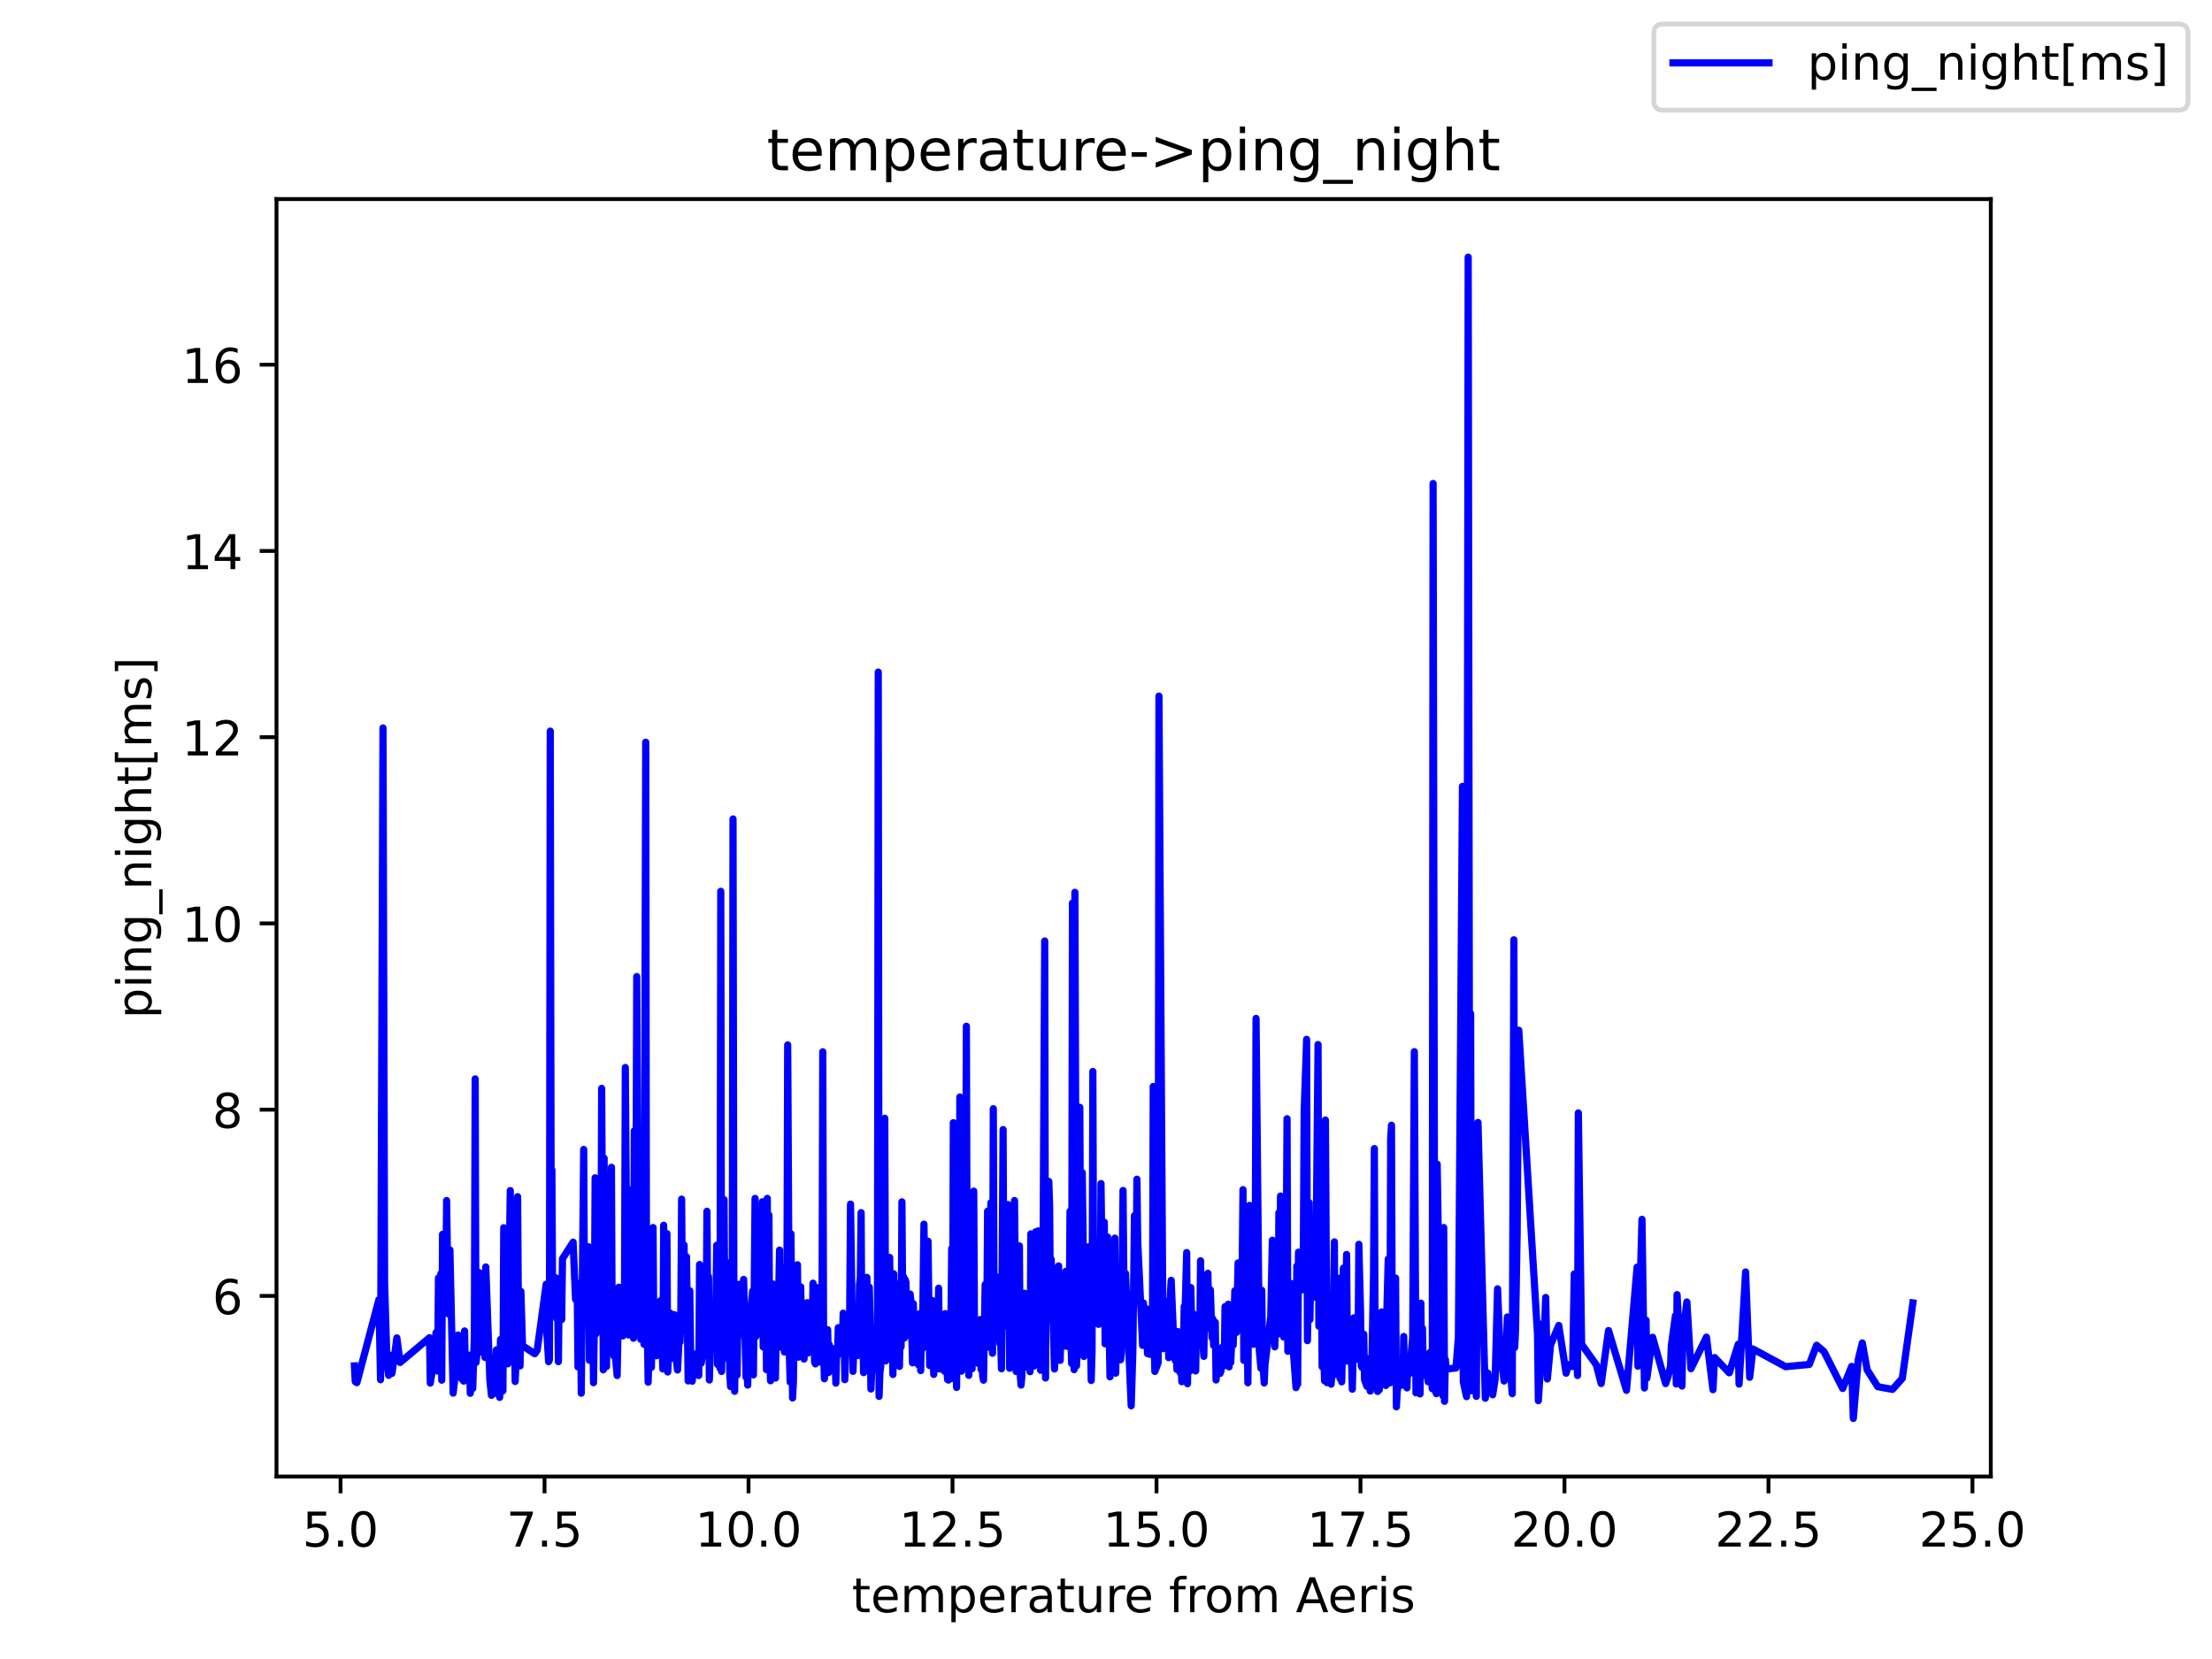 <?xml version="1.0" encoding="utf-8" standalone="no"?>
<!DOCTYPE svg PUBLIC "-//W3C//DTD SVG 1.1//EN"
  "http://www.w3.org/Graphics/SVG/1.1/DTD/svg11.dtd">
<!-- Created with matplotlib (https://matplotlib.org/) -->
<svg height="345.6pt" version="1.1" viewBox="0 0 460.8 345.6" width="460.8pt" xmlns="http://www.w3.org/2000/svg" xmlns:xlink="http://www.w3.org/1999/xlink">
 <defs>
  <style type="text/css">*{stroke-linecap:butt;stroke-linejoin:round;}</style>
 </defs>
 <g id="figure_1">
  <g id="patch_1">
   <path d="M 0 345.6 
L 460.8 345.6 
L 460.8 0 
L 0 0 
z
" style="fill:#ffffff;"/>
  </g>
  <g id="axes_1">
   <g id="patch_2">
    <path d="M 57.6 307.584 
L 414.72 307.584 
L 414.72 41.472 
L 57.6 41.472 
z
" style="fill:#ffffff;"/>
   </g>
   <g id="matplotlib.axis_1">
    <g id="xtick_1">
     <g id="line2d_1">
      <defs>
       <path d="M 0 0 
L 0 3.5 
" id="mfdcd4c1e12" style="stroke:#000000;stroke-width:0.8;"/>
      </defs>
      <g>
       <use style="stroke:#000000;stroke-width:0.8;" x="70.943" xlink:href="#mfdcd4c1e12" y="307.584"/>
      </g>
     </g>
     <g id="text_1">
      <!-- 5.0 -->
      <g transform="translate(62.992 322.182)scale(0.1 -0.1)">
       <defs>
        <path d="M 10.797 72.906 
L 49.516 72.906 
L 49.516 64.594 
L 19.828 64.594 
L 19.828 46.734 
Q 21.969 47.469 24.109 47.828 
Q 26.266 48.188 28.422 48.188 
Q 40.625 48.188 47.75 41.5 
Q 54.891 34.812 54.891 23.391 
Q 54.891 11.625 47.562 5.094 
Q 40.234 -1.422 26.906 -1.422 
Q 22.312 -1.422 17.547 -0.641 
Q 12.797 0.141 7.719 1.703 
L 7.719 11.625 
Q 12.109 9.234 16.797 8.062 
Q 21.484 6.891 26.703 6.891 
Q 35.156 6.891 40.078 11.328 
Q 45.016 15.766 45.016 23.391 
Q 45.016 31 40.078 35.438 
Q 35.156 39.891 26.703 39.891 
Q 22.75 39.891 18.812 39.016 
Q 14.891 38.141 10.797 36.281 
z
" id="DejaVuSans-53"/>
        <path d="M 10.688 12.406 
L 21 12.406 
L 21 0 
L 10.688 0 
z
" id="DejaVuSans-46"/>
        <path d="M 31.781 66.406 
Q 24.172 66.406 20.328 58.906 
Q 16.5 51.422 16.5 36.375 
Q 16.5 21.391 20.328 13.891 
Q 24.172 6.391 31.781 6.391 
Q 39.453 6.391 43.281 13.891 
Q 47.125 21.391 47.125 36.375 
Q 47.125 51.422 43.281 58.906 
Q 39.453 66.406 31.781 66.406 
z
M 31.781 74.219 
Q 44.047 74.219 50.516 64.516 
Q 56.984 54.828 56.984 36.375 
Q 56.984 17.969 50.516 8.266 
Q 44.047 -1.422 31.781 -1.422 
Q 19.531 -1.422 13.062 8.266 
Q 6.594 17.969 6.594 36.375 
Q 6.594 54.828 13.062 64.516 
Q 19.531 74.219 31.781 74.219 
z
" id="DejaVuSans-48"/>
       </defs>
       <use xlink:href="#DejaVuSans-53"/>
       <use x="63.623" xlink:href="#DejaVuSans-46"/>
       <use x="95.41" xlink:href="#DejaVuSans-48"/>
      </g>
     </g>
    </g>
    <g id="xtick_2">
     <g id="line2d_2">
      <g>
       <use style="stroke:#000000;stroke-width:0.8;" x="113.437" xlink:href="#mfdcd4c1e12" y="307.584"/>
      </g>
     </g>
     <g id="text_2">
      <!-- 7.5 -->
      <g transform="translate(105.486 322.182)scale(0.1 -0.1)">
       <defs>
        <path d="M 8.203 72.906 
L 55.078 72.906 
L 55.078 68.703 
L 28.609 0 
L 18.312 0 
L 43.219 64.594 
L 8.203 64.594 
z
" id="DejaVuSans-55"/>
       </defs>
       <use xlink:href="#DejaVuSans-55"/>
       <use x="63.623" xlink:href="#DejaVuSans-46"/>
       <use x="95.41" xlink:href="#DejaVuSans-53"/>
      </g>
     </g>
    </g>
    <g id="xtick_3">
     <g id="line2d_3">
      <g>
       <use style="stroke:#000000;stroke-width:0.8;" x="155.931" xlink:href="#mfdcd4c1e12" y="307.584"/>
      </g>
     </g>
     <g id="text_3">
      <!-- 10.0 -->
      <g transform="translate(144.798 322.182)scale(0.1 -0.1)">
       <defs>
        <path d="M 12.406 8.297 
L 28.516 8.297 
L 28.516 63.922 
L 10.984 60.406 
L 10.984 69.391 
L 28.422 72.906 
L 38.281 72.906 
L 38.281 8.297 
L 54.391 8.297 
L 54.391 0 
L 12.406 0 
z
" id="DejaVuSans-49"/>
       </defs>
       <use xlink:href="#DejaVuSans-49"/>
       <use x="63.623" xlink:href="#DejaVuSans-48"/>
       <use x="127.246" xlink:href="#DejaVuSans-46"/>
       <use x="159.033" xlink:href="#DejaVuSans-48"/>
      </g>
     </g>
    </g>
    <g id="xtick_4">
     <g id="line2d_4">
      <g>
       <use style="stroke:#000000;stroke-width:0.8;" x="198.425" xlink:href="#mfdcd4c1e12" y="307.584"/>
      </g>
     </g>
     <g id="text_4">
      <!-- 12.5 -->
      <g transform="translate(187.292 322.182)scale(0.1 -0.1)">
       <defs>
        <path d="M 19.188 8.297 
L 53.609 8.297 
L 53.609 0 
L 7.328 0 
L 7.328 8.297 
Q 12.938 14.109 22.625 23.891 
Q 32.328 33.688 34.812 36.531 
Q 39.547 41.844 41.422 45.531 
Q 43.312 49.219 43.312 52.781 
Q 43.312 58.594 39.234 62.25 
Q 35.156 65.922 28.609 65.922 
Q 23.969 65.922 18.812 64.312 
Q 13.672 62.703 7.812 59.422 
L 7.812 69.391 
Q 13.766 71.781 18.938 73 
Q 24.125 74.219 28.422 74.219 
Q 39.75 74.219 46.484 68.547 
Q 53.219 62.891 53.219 53.422 
Q 53.219 48.922 51.531 44.891 
Q 49.859 40.875 45.406 35.406 
Q 44.188 33.984 37.641 27.219 
Q 31.109 20.453 19.188 8.297 
z
" id="DejaVuSans-50"/>
       </defs>
       <use xlink:href="#DejaVuSans-49"/>
       <use x="63.623" xlink:href="#DejaVuSans-50"/>
       <use x="127.246" xlink:href="#DejaVuSans-46"/>
       <use x="159.033" xlink:href="#DejaVuSans-53"/>
      </g>
     </g>
    </g>
    <g id="xtick_5">
     <g id="line2d_5">
      <g>
       <use style="stroke:#000000;stroke-width:0.8;" x="240.919" xlink:href="#mfdcd4c1e12" y="307.584"/>
      </g>
     </g>
     <g id="text_5">
      <!-- 15.0 -->
      <g transform="translate(229.787 322.182)scale(0.1 -0.1)">
       <use xlink:href="#DejaVuSans-49"/>
       <use x="63.623" xlink:href="#DejaVuSans-53"/>
       <use x="127.246" xlink:href="#DejaVuSans-46"/>
       <use x="159.033" xlink:href="#DejaVuSans-48"/>
      </g>
     </g>
    </g>
    <g id="xtick_6">
     <g id="line2d_6">
      <g>
       <use style="stroke:#000000;stroke-width:0.8;" x="283.413" xlink:href="#mfdcd4c1e12" y="307.584"/>
      </g>
     </g>
     <g id="text_6">
      <!-- 17.5 -->
      <g transform="translate(272.281 322.182)scale(0.1 -0.1)">
       <use xlink:href="#DejaVuSans-49"/>
       <use x="63.623" xlink:href="#DejaVuSans-55"/>
       <use x="127.246" xlink:href="#DejaVuSans-46"/>
       <use x="159.033" xlink:href="#DejaVuSans-53"/>
      </g>
     </g>
    </g>
    <g id="xtick_7">
     <g id="line2d_7">
      <g>
       <use style="stroke:#000000;stroke-width:0.8;" x="325.907" xlink:href="#mfdcd4c1e12" y="307.584"/>
      </g>
     </g>
     <g id="text_7">
      <!-- 20.0 -->
      <g transform="translate(314.775 322.182)scale(0.1 -0.1)">
       <use xlink:href="#DejaVuSans-50"/>
       <use x="63.623" xlink:href="#DejaVuSans-48"/>
       <use x="127.246" xlink:href="#DejaVuSans-46"/>
       <use x="159.033" xlink:href="#DejaVuSans-48"/>
      </g>
     </g>
    </g>
    <g id="xtick_8">
     <g id="line2d_8">
      <g>
       <use style="stroke:#000000;stroke-width:0.8;" x="368.401" xlink:href="#mfdcd4c1e12" y="307.584"/>
      </g>
     </g>
     <g id="text_8">
      <!-- 22.5 -->
      <g transform="translate(357.269 322.182)scale(0.1 -0.1)">
       <use xlink:href="#DejaVuSans-50"/>
       <use x="63.623" xlink:href="#DejaVuSans-50"/>
       <use x="127.246" xlink:href="#DejaVuSans-46"/>
       <use x="159.033" xlink:href="#DejaVuSans-53"/>
      </g>
     </g>
    </g>
    <g id="xtick_9">
     <g id="line2d_9">
      <g>
       <use style="stroke:#000000;stroke-width:0.8;" x="410.896" xlink:href="#mfdcd4c1e12" y="307.584"/>
      </g>
     </g>
     <g id="text_9">
      <!-- 25.0 -->
      <g transform="translate(399.763 322.182)scale(0.1 -0.1)">
       <use xlink:href="#DejaVuSans-50"/>
       <use x="63.623" xlink:href="#DejaVuSans-53"/>
       <use x="127.246" xlink:href="#DejaVuSans-46"/>
       <use x="159.033" xlink:href="#DejaVuSans-48"/>
      </g>
     </g>
    </g>
    <g id="text_10">
     <!-- temperature from Aeris -->
     <g transform="translate(177.465 335.861)scale(0.1 -0.1)">
      <defs>
       <path d="M 18.312 70.219 
L 18.312 54.688 
L 36.812 54.688 
L 36.812 47.703 
L 18.312 47.703 
L 18.312 18.016 
Q 18.312 11.328 20.141 9.422 
Q 21.969 7.516 27.594 7.516 
L 36.812 7.516 
L 36.812 0 
L 27.594 0 
Q 17.188 0 13.234 3.875 
Q 9.281 7.766 9.281 18.016 
L 9.281 47.703 
L 2.688 47.703 
L 2.688 54.688 
L 9.281 54.688 
L 9.281 70.219 
z
" id="DejaVuSans-116"/>
       <path d="M 56.203 29.594 
L 56.203 25.203 
L 14.891 25.203 
Q 15.484 15.922 20.484 11.062 
Q 25.484 6.203 34.422 6.203 
Q 39.594 6.203 44.453 7.469 
Q 49.312 8.734 54.109 11.281 
L 54.109 2.781 
Q 49.266 0.734 44.188 -0.344 
Q 39.109 -1.422 33.891 -1.422 
Q 20.797 -1.422 13.156 6.188 
Q 5.516 13.812 5.516 26.812 
Q 5.516 40.234 12.766 48.109 
Q 20.016 56 32.328 56 
Q 43.359 56 49.781 48.891 
Q 56.203 41.797 56.203 29.594 
z
M 47.219 32.234 
Q 47.125 39.594 43.094 43.984 
Q 39.062 48.391 32.422 48.391 
Q 24.906 48.391 20.391 44.141 
Q 15.875 39.891 15.188 32.172 
z
" id="DejaVuSans-101"/>
       <path d="M 52 44.188 
Q 55.375 50.25 60.062 53.125 
Q 64.75 56 71.094 56 
Q 79.641 56 84.281 50.016 
Q 88.922 44.047 88.922 33.016 
L 88.922 0 
L 79.891 0 
L 79.891 32.719 
Q 79.891 40.578 77.094 44.375 
Q 74.312 48.188 68.609 48.188 
Q 61.625 48.188 57.562 43.547 
Q 53.516 38.922 53.516 30.906 
L 53.516 0 
L 44.484 0 
L 44.484 32.719 
Q 44.484 40.625 41.703 44.406 
Q 38.922 48.188 33.109 48.188 
Q 26.219 48.188 22.156 43.531 
Q 18.109 38.875 18.109 30.906 
L 18.109 0 
L 9.078 0 
L 9.078 54.688 
L 18.109 54.688 
L 18.109 46.188 
Q 21.188 51.219 25.484 53.609 
Q 29.781 56 35.688 56 
Q 41.656 56 45.828 52.969 
Q 50 49.953 52 44.188 
z
" id="DejaVuSans-109"/>
       <path d="M 18.109 8.203 
L 18.109 -20.797 
L 9.078 -20.797 
L 9.078 54.688 
L 18.109 54.688 
L 18.109 46.391 
Q 20.953 51.266 25.266 53.625 
Q 29.594 56 35.594 56 
Q 45.562 56 51.781 48.094 
Q 58.016 40.188 58.016 27.297 
Q 58.016 14.406 51.781 6.484 
Q 45.562 -1.422 35.594 -1.422 
Q 29.594 -1.422 25.266 0.953 
Q 20.953 3.328 18.109 8.203 
z
M 48.688 27.297 
Q 48.688 37.203 44.609 42.844 
Q 40.531 48.484 33.406 48.484 
Q 26.266 48.484 22.188 42.844 
Q 18.109 37.203 18.109 27.297 
Q 18.109 17.391 22.188 11.75 
Q 26.266 6.109 33.406 6.109 
Q 40.531 6.109 44.609 11.75 
Q 48.688 17.391 48.688 27.297 
z
" id="DejaVuSans-112"/>
       <path d="M 41.109 46.297 
Q 39.594 47.172 37.812 47.578 
Q 36.031 48 33.891 48 
Q 26.266 48 22.188 43.047 
Q 18.109 38.094 18.109 28.812 
L 18.109 0 
L 9.078 0 
L 9.078 54.688 
L 18.109 54.688 
L 18.109 46.188 
Q 20.953 51.172 25.484 53.578 
Q 30.031 56 36.531 56 
Q 37.453 56 38.578 55.875 
Q 39.703 55.766 41.062 55.516 
z
" id="DejaVuSans-114"/>
       <path d="M 34.281 27.484 
Q 23.391 27.484 19.188 25 
Q 14.984 22.516 14.984 16.5 
Q 14.984 11.719 18.141 8.906 
Q 21.297 6.109 26.703 6.109 
Q 34.188 6.109 38.703 11.406 
Q 43.219 16.703 43.219 25.484 
L 43.219 27.484 
z
M 52.203 31.203 
L 52.203 0 
L 43.219 0 
L 43.219 8.297 
Q 40.141 3.328 35.547 0.953 
Q 30.953 -1.422 24.312 -1.422 
Q 15.922 -1.422 10.953 3.297 
Q 6 8.016 6 15.922 
Q 6 25.141 12.172 29.828 
Q 18.359 34.516 30.609 34.516 
L 43.219 34.516 
L 43.219 35.406 
Q 43.219 41.609 39.141 45 
Q 35.062 48.391 27.688 48.391 
Q 23 48.391 18.547 47.266 
Q 14.109 46.141 10.016 43.891 
L 10.016 52.203 
Q 14.938 54.109 19.578 55.047 
Q 24.219 56 28.609 56 
Q 40.484 56 46.344 49.844 
Q 52.203 43.703 52.203 31.203 
z
" id="DejaVuSans-97"/>
       <path d="M 8.5 21.578 
L 8.5 54.688 
L 17.484 54.688 
L 17.484 21.922 
Q 17.484 14.156 20.5 10.266 
Q 23.531 6.391 29.594 6.391 
Q 36.859 6.391 41.078 11.031 
Q 45.312 15.672 45.312 23.688 
L 45.312 54.688 
L 54.297 54.688 
L 54.297 0 
L 45.312 0 
L 45.312 8.406 
Q 42.047 3.422 37.719 1 
Q 33.406 -1.422 27.688 -1.422 
Q 18.266 -1.422 13.375 4.438 
Q 8.5 10.297 8.5 21.578 
z
M 31.109 56 
z
" id="DejaVuSans-117"/>
       <path id="DejaVuSans-32"/>
       <path d="M 37.109 75.984 
L 37.109 68.5 
L 28.516 68.5 
Q 23.688 68.5 21.797 66.547 
Q 19.922 64.594 19.922 59.516 
L 19.922 54.688 
L 34.719 54.688 
L 34.719 47.703 
L 19.922 47.703 
L 19.922 0 
L 10.891 0 
L 10.891 47.703 
L 2.297 47.703 
L 2.297 54.688 
L 10.891 54.688 
L 10.891 58.5 
Q 10.891 67.625 15.141 71.797 
Q 19.391 75.984 28.609 75.984 
z
" id="DejaVuSans-102"/>
       <path d="M 30.609 48.391 
Q 23.391 48.391 19.188 42.75 
Q 14.984 37.109 14.984 27.297 
Q 14.984 17.484 19.156 11.844 
Q 23.344 6.203 30.609 6.203 
Q 37.797 6.203 41.984 11.859 
Q 46.188 17.531 46.188 27.297 
Q 46.188 37.016 41.984 42.703 
Q 37.797 48.391 30.609 48.391 
z
M 30.609 56 
Q 42.328 56 49.016 48.375 
Q 55.719 40.766 55.719 27.297 
Q 55.719 13.875 49.016 6.219 
Q 42.328 -1.422 30.609 -1.422 
Q 18.844 -1.422 12.172 6.219 
Q 5.516 13.875 5.516 27.297 
Q 5.516 40.766 12.172 48.375 
Q 18.844 56 30.609 56 
z
" id="DejaVuSans-111"/>
       <path d="M 34.188 63.188 
L 20.797 26.906 
L 47.609 26.906 
z
M 28.609 72.906 
L 39.797 72.906 
L 67.578 0 
L 57.328 0 
L 50.688 18.703 
L 17.828 18.703 
L 11.188 0 
L 0.781 0 
z
" id="DejaVuSans-65"/>
       <path d="M 9.422 54.688 
L 18.406 54.688 
L 18.406 0 
L 9.422 0 
z
M 9.422 75.984 
L 18.406 75.984 
L 18.406 64.594 
L 9.422 64.594 
z
" id="DejaVuSans-105"/>
       <path d="M 44.281 53.078 
L 44.281 44.578 
Q 40.484 46.531 36.375 47.5 
Q 32.281 48.484 27.875 48.484 
Q 21.188 48.484 17.844 46.438 
Q 14.5 44.391 14.5 40.281 
Q 14.5 37.156 16.891 35.375 
Q 19.281 33.594 26.516 31.984 
L 29.594 31.297 
Q 39.156 29.25 43.188 25.516 
Q 47.219 21.781 47.219 15.094 
Q 47.219 7.469 41.188 3.016 
Q 35.156 -1.422 24.609 -1.422 
Q 20.219 -1.422 15.453 -0.562 
Q 10.688 0.297 5.422 2 
L 5.422 11.281 
Q 10.406 8.688 15.234 7.391 
Q 20.062 6.109 24.812 6.109 
Q 31.156 6.109 34.562 8.281 
Q 37.984 10.453 37.984 14.406 
Q 37.984 18.062 35.516 20.016 
Q 33.062 21.969 24.703 23.781 
L 21.578 24.516 
Q 13.234 26.266 9.516 29.906 
Q 5.812 33.547 5.812 39.891 
Q 5.812 47.609 11.281 51.797 
Q 16.75 56 26.812 56 
Q 31.781 56 36.172 55.266 
Q 40.578 54.547 44.281 53.078 
z
" id="DejaVuSans-115"/>
      </defs>
      <use xlink:href="#DejaVuSans-116"/>
      <use x="39.209" xlink:href="#DejaVuSans-101"/>
      <use x="100.732" xlink:href="#DejaVuSans-109"/>
      <use x="198.145" xlink:href="#DejaVuSans-112"/>
      <use x="261.621" xlink:href="#DejaVuSans-101"/>
      <use x="323.145" xlink:href="#DejaVuSans-114"/>
      <use x="364.258" xlink:href="#DejaVuSans-97"/>
      <use x="425.537" xlink:href="#DejaVuSans-116"/>
      <use x="464.746" xlink:href="#DejaVuSans-117"/>
      <use x="528.125" xlink:href="#DejaVuSans-114"/>
      <use x="566.988" xlink:href="#DejaVuSans-101"/>
      <use x="628.512" xlink:href="#DejaVuSans-32"/>
      <use x="660.299" xlink:href="#DejaVuSans-102"/>
      <use x="695.504" xlink:href="#DejaVuSans-114"/>
      <use x="734.367" xlink:href="#DejaVuSans-111"/>
      <use x="795.549" xlink:href="#DejaVuSans-109"/>
      <use x="892.961" xlink:href="#DejaVuSans-32"/>
      <use x="924.748" xlink:href="#DejaVuSans-65"/>
      <use x="991.406" xlink:href="#DejaVuSans-101"/>
      <use x="1052.93" xlink:href="#DejaVuSans-114"/>
      <use x="1094.043" xlink:href="#DejaVuSans-105"/>
      <use x="1121.826" xlink:href="#DejaVuSans-115"/>
     </g>
    </g>
   </g>
   <g id="matplotlib.axis_2">
    <g id="ytick_1">
     <g id="line2d_10">
      <defs>
       <path d="M 0 0 
L -3.5 0 
" id="ma33f12cb0b" style="stroke:#000000;stroke-width:0.8;"/>
      </defs>
      <g>
       <use style="stroke:#000000;stroke-width:0.8;" x="57.6" xlink:href="#ma33f12cb0b" y="269.959"/>
      </g>
     </g>
     <g id="text_11">
      <!-- 6 -->
      <g transform="translate(44.237 273.759)scale(0.1 -0.1)">
       <defs>
        <path d="M 33.016 40.375 
Q 26.375 40.375 22.484 35.828 
Q 18.609 31.297 18.609 23.391 
Q 18.609 15.531 22.484 10.953 
Q 26.375 6.391 33.016 6.391 
Q 39.656 6.391 43.531 10.953 
Q 47.406 15.531 47.406 23.391 
Q 47.406 31.297 43.531 35.828 
Q 39.656 40.375 33.016 40.375 
z
M 52.594 71.297 
L 52.594 62.312 
Q 48.875 64.062 45.094 64.984 
Q 41.312 65.922 37.594 65.922 
Q 27.828 65.922 22.672 59.328 
Q 17.531 52.734 16.797 39.406 
Q 19.672 43.656 24.016 45.922 
Q 28.375 48.188 33.594 48.188 
Q 44.578 48.188 50.953 41.516 
Q 57.328 34.859 57.328 23.391 
Q 57.328 12.156 50.688 5.359 
Q 44.047 -1.422 33.016 -1.422 
Q 20.359 -1.422 13.672 8.266 
Q 6.984 17.969 6.984 36.375 
Q 6.984 53.656 15.188 63.938 
Q 23.391 74.219 37.203 74.219 
Q 40.922 74.219 44.703 73.484 
Q 48.484 72.75 52.594 71.297 
z
" id="DejaVuSans-54"/>
       </defs>
       <use xlink:href="#DejaVuSans-54"/>
      </g>
     </g>
    </g>
    <g id="ytick_2">
     <g id="line2d_11">
      <g>
       <use style="stroke:#000000;stroke-width:0.8;" x="57.6" xlink:href="#ma33f12cb0b" y="231.162"/>
      </g>
     </g>
     <g id="text_12">
      <!-- 8 -->
      <g transform="translate(44.237 234.961)scale(0.1 -0.1)">
       <defs>
        <path d="M 31.781 34.625 
Q 24.75 34.625 20.719 30.859 
Q 16.703 27.094 16.703 20.516 
Q 16.703 13.922 20.719 10.156 
Q 24.75 6.391 31.781 6.391 
Q 38.812 6.391 42.859 10.172 
Q 46.922 13.969 46.922 20.516 
Q 46.922 27.094 42.891 30.859 
Q 38.875 34.625 31.781 34.625 
z
M 21.922 38.812 
Q 15.578 40.375 12.031 44.719 
Q 8.5 49.078 8.5 55.328 
Q 8.5 64.062 14.719 69.141 
Q 20.953 74.219 31.781 74.219 
Q 42.672 74.219 48.875 69.141 
Q 55.078 64.062 55.078 55.328 
Q 55.078 49.078 51.531 44.719 
Q 48 40.375 41.703 38.812 
Q 48.828 37.156 52.797 32.312 
Q 56.781 27.484 56.781 20.516 
Q 56.781 9.906 50.312 4.234 
Q 43.844 -1.422 31.781 -1.422 
Q 19.734 -1.422 13.25 4.234 
Q 6.781 9.906 6.781 20.516 
Q 6.781 27.484 10.781 32.312 
Q 14.797 37.156 21.922 38.812 
z
M 18.312 54.391 
Q 18.312 48.734 21.844 45.562 
Q 25.391 42.391 31.781 42.391 
Q 38.141 42.391 41.719 45.562 
Q 45.312 48.734 45.312 54.391 
Q 45.312 60.062 41.719 63.234 
Q 38.141 66.406 31.781 66.406 
Q 25.391 66.406 21.844 63.234 
Q 18.312 60.062 18.312 54.391 
z
" id="DejaVuSans-56"/>
       </defs>
       <use xlink:href="#DejaVuSans-56"/>
      </g>
     </g>
    </g>
    <g id="ytick_3">
     <g id="line2d_12">
      <g>
       <use style="stroke:#000000;stroke-width:0.8;" x="57.6" xlink:href="#ma33f12cb0b" y="192.365"/>
      </g>
     </g>
     <g id="text_13">
      <!-- 10 -->
      <g transform="translate(37.875 196.164)scale(0.1 -0.1)">
       <use xlink:href="#DejaVuSans-49"/>
       <use x="63.623" xlink:href="#DejaVuSans-48"/>
      </g>
     </g>
    </g>
    <g id="ytick_4">
     <g id="line2d_13">
      <g>
       <use style="stroke:#000000;stroke-width:0.8;" x="57.6" xlink:href="#ma33f12cb0b" y="153.568"/>
      </g>
     </g>
     <g id="text_14">
      <!-- 12 -->
      <g transform="translate(37.875 157.367)scale(0.1 -0.1)">
       <use xlink:href="#DejaVuSans-49"/>
       <use x="63.623" xlink:href="#DejaVuSans-50"/>
      </g>
     </g>
    </g>
    <g id="ytick_5">
     <g id="line2d_14">
      <g>
       <use style="stroke:#000000;stroke-width:0.8;" x="57.6" xlink:href="#ma33f12cb0b" y="114.771"/>
      </g>
     </g>
     <g id="text_15">
      <!-- 14 -->
      <g transform="translate(37.875 118.57)scale(0.1 -0.1)">
       <defs>
        <path d="M 37.797 64.312 
L 12.891 25.391 
L 37.797 25.391 
z
M 35.203 72.906 
L 47.609 72.906 
L 47.609 25.391 
L 58.016 25.391 
L 58.016 17.188 
L 47.609 17.188 
L 47.609 0 
L 37.797 0 
L 37.797 17.188 
L 4.891 17.188 
L 4.891 26.703 
z
" id="DejaVuSans-52"/>
       </defs>
       <use xlink:href="#DejaVuSans-49"/>
       <use x="63.623" xlink:href="#DejaVuSans-52"/>
      </g>
     </g>
    </g>
    <g id="ytick_6">
     <g id="line2d_15">
      <g>
       <use style="stroke:#000000;stroke-width:0.8;" x="57.6" xlink:href="#ma33f12cb0b" y="75.973"/>
      </g>
     </g>
     <g id="text_16">
      <!-- 16 -->
      <g transform="translate(37.875 79.773)scale(0.1 -0.1)">
       <use xlink:href="#DejaVuSans-49"/>
       <use x="63.623" xlink:href="#DejaVuSans-54"/>
      </g>
     </g>
    </g>
    <g id="text_17">
     <!-- ping_night[ms] -->
     <g transform="translate(31.517 212.172)rotate(-90)scale(0.1 -0.1)">
      <defs>
       <path d="M 54.891 33.016 
L 54.891 0 
L 45.906 0 
L 45.906 32.719 
Q 45.906 40.484 42.875 44.328 
Q 39.844 48.188 33.797 48.188 
Q 26.516 48.188 22.312 43.547 
Q 18.109 38.922 18.109 30.906 
L 18.109 0 
L 9.078 0 
L 9.078 54.688 
L 18.109 54.688 
L 18.109 46.188 
Q 21.344 51.125 25.703 53.562 
Q 30.078 56 35.797 56 
Q 45.219 56 50.047 50.172 
Q 54.891 44.344 54.891 33.016 
z
" id="DejaVuSans-110"/>
       <path d="M 45.406 27.984 
Q 45.406 37.75 41.375 43.109 
Q 37.359 48.484 30.078 48.484 
Q 22.859 48.484 18.828 43.109 
Q 14.797 37.75 14.797 27.984 
Q 14.797 18.266 18.828 12.891 
Q 22.859 7.516 30.078 7.516 
Q 37.359 7.516 41.375 12.891 
Q 45.406 18.266 45.406 27.984 
z
M 54.391 6.781 
Q 54.391 -7.172 48.188 -13.984 
Q 42 -20.797 29.203 -20.797 
Q 24.469 -20.797 20.266 -20.094 
Q 16.062 -19.391 12.109 -17.922 
L 12.109 -9.188 
Q 16.062 -11.328 19.922 -12.344 
Q 23.781 -13.375 27.781 -13.375 
Q 36.625 -13.375 41.016 -8.766 
Q 45.406 -4.156 45.406 5.172 
L 45.406 9.625 
Q 42.625 4.781 38.281 2.391 
Q 33.938 0 27.875 0 
Q 17.828 0 11.672 7.656 
Q 5.516 15.328 5.516 27.984 
Q 5.516 40.672 11.672 48.328 
Q 17.828 56 27.875 56 
Q 33.938 56 38.281 53.609 
Q 42.625 51.219 45.406 46.391 
L 45.406 54.688 
L 54.391 54.688 
z
" id="DejaVuSans-103"/>
       <path d="M 50.984 -16.609 
L 50.984 -23.578 
L -0.984 -23.578 
L -0.984 -16.609 
z
" id="DejaVuSans-95"/>
       <path d="M 54.891 33.016 
L 54.891 0 
L 45.906 0 
L 45.906 32.719 
Q 45.906 40.484 42.875 44.328 
Q 39.844 48.188 33.797 48.188 
Q 26.516 48.188 22.312 43.547 
Q 18.109 38.922 18.109 30.906 
L 18.109 0 
L 9.078 0 
L 9.078 75.984 
L 18.109 75.984 
L 18.109 46.188 
Q 21.344 51.125 25.703 53.562 
Q 30.078 56 35.797 56 
Q 45.219 56 50.047 50.172 
Q 54.891 44.344 54.891 33.016 
z
" id="DejaVuSans-104"/>
       <path d="M 8.594 75.984 
L 29.297 75.984 
L 29.297 69 
L 17.578 69 
L 17.578 -6.203 
L 29.297 -6.203 
L 29.297 -13.188 
L 8.594 -13.188 
z
" id="DejaVuSans-91"/>
       <path d="M 30.422 75.984 
L 30.422 -13.188 
L 9.719 -13.188 
L 9.719 -6.203 
L 21.391 -6.203 
L 21.391 69 
L 9.719 69 
L 9.719 75.984 
z
" id="DejaVuSans-93"/>
      </defs>
      <use xlink:href="#DejaVuSans-112"/>
      <use x="63.477" xlink:href="#DejaVuSans-105"/>
      <use x="91.26" xlink:href="#DejaVuSans-110"/>
      <use x="154.639" xlink:href="#DejaVuSans-103"/>
      <use x="218.115" xlink:href="#DejaVuSans-95"/>
      <use x="268.115" xlink:href="#DejaVuSans-110"/>
      <use x="331.494" xlink:href="#DejaVuSans-105"/>
      <use x="359.277" xlink:href="#DejaVuSans-103"/>
      <use x="422.754" xlink:href="#DejaVuSans-104"/>
      <use x="486.133" xlink:href="#DejaVuSans-116"/>
      <use x="525.342" xlink:href="#DejaVuSans-91"/>
      <use x="564.355" xlink:href="#DejaVuSans-109"/>
      <use x="661.768" xlink:href="#DejaVuSans-115"/>
      <use x="713.867" xlink:href="#DejaVuSans-93"/>
     </g>
    </g>
   </g>
   <g id="line2d_16">
    <path clip-path="url(#p0af8a88d39)" d="M 73.833 284.537 
L 74.003 287.806 
L 74.343 288.039 
L 78.932 270.735 
L 79.272 287.418 
L 79.782 151.647 
L 80.122 267.341 
L 80.632 284.276 
L 80.972 286.516 
L 81.482 282.336 
L 81.652 286.099 
L 82.162 282.617 
L 82.671 278.708 
L 83.351 283.829 
L 89.471 278.669 
L 89.641 288.117 
L 90.32 283.849 
L 90.83 277.622 
L 91.17 285.614 
L 91.34 266.225 
L 91.68 275.013 
L 91.85 265.323 
L 92.02 287.515 
L 92.19 257.118 
L 92.53 265.828 
L 92.87 269.765 
L 93.04 250.095 
L 93.38 273.703 
L 93.72 260.377 
L 94.4 290.212 
L 95.08 284.14 
L 95.42 278.107 
L 95.93 278.437 
L 96.1 287.147 
L 96.61 287.709 
L 96.78 277.263 
L 96.949 286.371 
L 97.289 283.118 
L 97.629 286.565 
L 97.799 282.297 
L 97.969 290.25 
L 98.139 283.732 
L 98.479 289.242 
L 98.819 278.262 
L 98.989 224.754 
L 99.159 283.829 
L 99.669 279.387 
L 99.839 265.11 
L 100.349 271.783 
L 100.519 281.744 
L 100.859 279.736 
L 101.029 282.782 
L 101.199 263.926 
L 102.049 287.593 
L 102.389 290.677 
L 102.899 283.762 
L 103.069 290.25 
L 103.409 281.211 
L 103.749 283.296 
L 104.088 291.104 
L 104.258 279.038 
L 104.428 281.948 
L 104.598 289.824 
L 104.768 289.727 
L 104.938 255.76 
L 105.108 283.762 
L 105.448 269.872 
L 105.788 284.111 
L 106.298 248.02 
L 106.638 283.209 
L 106.808 276.395 
L 106.978 277.695 
L 107.148 273.99 
L 107.318 287.787 
L 107.488 283.913 
L 107.658 274.021 
L 107.828 249.284 
L 107.998 274.269 
L 108.338 284.544 
L 108.508 269.019 
L 108.848 280.338 
L 111.397 282.006 
L 111.907 281.269 
L 113.777 267.535 
L 113.947 278.068 
L 114.287 283.665 
L 114.457 283.244 
L 114.627 152.307 
L 114.797 244.78 
L 114.967 243.713 
L 115.137 273.968 
L 115.477 266.856 
L 115.647 267.903 
L 115.817 266.203 
L 115.987 274.722 
L 116.157 270.124 
L 116.327 283.655 
L 116.497 267.205 
L 117.007 274.887 
L 117.177 262.219 
L 119.386 258.766 
L 119.896 270.677 
L 120.236 267.302 
L 120.406 284.761 
L 120.576 275.469 
L 120.746 278.01 
L 120.916 270.516 
L 121.086 290.231 
L 121.596 239.455 
L 121.766 273.471 
L 121.936 259.562 
L 122.106 271.473 
L 122.276 273.732 
L 122.616 259.721 
L 122.786 283.364 
L 122.956 267.022 
L 123.126 275.634 
L 123.296 273.522 
L 123.466 273.587 
L 123.636 288.039 
L 123.806 276.26 
L 123.976 245.362 
L 124.146 277.848 
L 124.656 275.119 
L 124.826 275.934 
L 125.166 274.586 
L 125.336 226.73 
L 125.675 285.362 
L 125.845 241.279 
L 126.015 273.432 
L 126.185 275.335 
L 126.355 284.673 
L 126.525 255.915 
L 126.695 280.816 
L 126.865 256.177 
L 127.035 281.004 
L 127.375 243.17 
L 127.545 281.463 
L 127.715 278.32 
L 127.885 282.491 
L 128.055 281.036 
L 128.565 286.545 
L 128.905 268.155 
L 129.075 275.74 
L 129.245 274.719 
L 129.585 268.155 
L 129.755 278.291 
L 130.095 270.354 
L 130.265 222.38 
L 130.605 268.714 
L 130.775 276.49 
L 130.945 278.1 
L 131.115 266.497 
L 131.285 275.507 
L 131.455 247.874 
L 131.625 275.63 
L 131.795 260.402 
L 131.965 278.781 
L 132.135 235.585 
L 132.305 266.953 
L 132.475 255.168 
L 132.644 203.442 
L 132.984 277.893 
L 133.154 275.323 
L 133.324 246.701 
L 133.494 279.009 
L 133.834 268.184 
L 134.174 280.053 
L 134.514 154.615 
L 134.684 279.15 
L 134.854 277.444 
L 135.024 287.942 
L 135.364 275.559 
L 135.704 284.848 
L 136.044 255.721 
L 136.214 280.176 
L 136.554 278.087 
L 136.724 282.423 
L 137.404 280.299 
L 137.574 270.968 
L 138.084 285.187 
L 138.254 255.241 
L 138.424 280.57 
L 138.594 263.762 
L 138.764 285.071 
L 138.934 256.982 
L 139.104 285.808 
L 139.614 273.548 
L 139.783 283.015 
L 140.463 273.859 
L 140.633 281.211 
L 141.143 285.391 
L 141.483 278.825 
L 141.653 279.575 
L 141.823 274.596 
L 141.993 249.804 
L 142.163 271.22 
L 142.333 276.259 
L 142.503 259.368 
L 142.673 277.108 
L 143.013 261.81 
L 143.353 287.67 
L 143.693 268.893 
L 143.863 280.997 
L 144.203 287.729 
L 144.713 282.074 
L 144.883 285.469 
L 145.563 286.545 
L 145.733 263.422 
L 146.073 283.985 
L 146.753 279.673 
L 147.092 280.454 
L 147.262 252.326 
L 147.432 273.888 
L 147.602 265.973 
L 147.772 287.476 
L 148.112 275.954 
L 148.282 275.895 
L 148.452 277.849 
L 148.622 277.99 
L 148.792 271.725 
L 148.962 272.811 
L 149.132 271.744 
L 149.302 259.407 
L 149.472 284.237 
L 149.812 265.78 
L 149.982 285.003 
L 150.152 185.677 
L 150.322 285.701 
L 150.492 273.335 
L 150.662 283.184 
L 150.832 249.901 
L 151.002 274.723 
L 151.172 280.314 
L 151.342 280.876 
L 151.512 263.043 
L 151.682 279.782 
L 151.852 270.292 
L 152.022 286.112 
L 152.192 288.846 
L 152.532 278.239 
L 152.702 170.6 
L 152.872 267.99 
L 153.042 289.833 
L 153.212 273.063 
L 153.382 277.932 
L 153.552 286.448 
L 153.722 272.087 
L 153.892 267.554 
L 154.231 276.933 
L 154.401 273.257 
L 154.571 278.087 
L 154.911 266.526 
L 155.421 286.904 
L 155.591 285.081 
L 155.761 288.543 
L 155.931 278.214 
L 156.781 268.951 
L 156.951 286.409 
L 157.291 249.649 
L 157.461 278.411 
L 157.801 266.503 
L 157.971 267.525 
L 158.141 277.816 
L 158.481 259.426 
L 158.651 275.769 
L 158.821 250.347 
L 158.991 280.609 
L 159.161 272.119 
L 159.331 278.026 
L 159.501 252.233 
L 159.671 285.333 
L 159.841 249.649 
L 160.011 277.787 
L 160.181 253.131 
L 160.351 282.658 
L 160.521 287.636 
L 160.691 272.433 
L 160.861 276.725 
L 161.031 267.496 
L 161.54 287.088 
L 161.71 276.346 
L 161.88 279.62 
L 162.05 271.516 
L 162.22 269.348 
L 162.39 260.412 
L 162.56 280.633 
L 162.73 274.795 
L 162.9 279.258 
L 163.24 272.507 
L 163.41 281.647 
L 163.75 263.8 
L 163.92 271.579 
L 164.09 217.674 
L 164.43 281.734 
L 164.6 287.913 
L 164.77 257.021 
L 165.11 291.22 
L 165.28 287.806 
L 165.45 275.857 
L 165.62 276.413 
L 165.79 281.957 
L 165.96 275.149 
L 166.13 263.471 
L 166.3 282.724 
L 166.47 272.064 
L 166.64 277.615 
L 166.81 268.068 
L 166.98 278.385 
L 167.15 275.486 
L 167.32 277.253 
L 167.49 283.112 
L 167.66 280.418 
L 167.83 274.727 
L 168 281.007 
L 168.17 271.366 
L 168.339 281.851 
L 168.679 272.151 
L 168.849 276.527 
L 169.019 276.089 
L 169.189 280.755 
L 169.359 267.312 
L 169.699 283.758 
L 169.869 284.13 
L 170.039 281.236 
L 170.209 268.217 
L 170.379 278.369 
L 170.549 277.666 
L 170.719 282.927 
L 170.889 278.223 
L 171.059 283.804 
L 171.229 278.844 
L 171.399 219.109 
L 171.569 281.043 
L 171.739 287.227 
L 172.079 277.137 
L 172.249 278.87 
L 172.419 277.001 
L 172.589 285.934 
L 172.759 280.144 
L 172.929 284.537 
L 173.269 284.23 
L 173.439 280.949 
L 173.609 285.008 
L 173.779 285.106 
L 173.949 281.31 
L 174.119 288.126 
L 174.289 281.589 
L 174.459 282.387 
L 174.629 276.58 
L 174.799 281.257 
L 174.969 279.24 
L 175.139 278.734 
L 175.309 276.754 
L 175.478 279.681 
L 175.648 273.561 
L 175.818 274.353 
L 175.988 287.408 
L 176.328 274.964 
L 176.498 279.571 
L 176.668 279.342 
L 176.838 281.663 
L 177.008 273.121 
L 177.178 250.842 
L 177.688 285.682 
L 177.858 281.109 
L 178.028 279.787 
L 178.198 276.346 
L 178.368 278.602 
L 178.538 274.188 
L 178.708 282.368 
L 178.878 278.699 
L 179.048 267.599 
L 179.218 266.177 
L 179.388 252.617 
L 179.558 281.133 
L 179.728 274.596 
L 179.898 285.944 
L 180.408 285.226 
L 180.578 266.099 
L 180.918 278.917 
L 181.088 268.136 
L 181.258 274.921 
L 181.428 289.348 
L 181.938 277.292 
L 182.108 285.407 
L 182.278 283.293 
L 182.617 276.361 
L 182.787 281.269 
L 182.957 140.008 
L 183.127 290.891 
L 183.297 285.913 
L 183.467 284.737 
L 183.637 262.012 
L 183.807 275.546 
L 183.977 259.867 
L 184.147 281.576 
L 184.317 232.961 
L 184.487 283.519 
L 184.657 276.351 
L 184.827 281.449 
L 184.997 277.131 
L 185.167 280.299 
L 185.337 261.948 
L 185.507 278.262 
L 185.677 267.632 
L 186.017 286.332 
L 186.187 265.362 
L 186.357 280.726 
L 186.527 279.368 
L 186.697 267.418 
L 186.867 272.811 
L 187.207 278.669 
L 187.377 284.644 
L 187.547 274.101 
L 187.717 280.563 
L 187.887 250.367 
L 188.057 273.645 
L 188.227 265.983 
L 188.397 278.728 
L 188.567 266.571 
L 188.737 267.185 
L 188.907 278.194 
L 189.077 272.685 
L 189.417 275.197 
L 189.587 269.571 
L 189.756 270.929 
L 190.096 283.907 
L 190.266 271.589 
L 190.436 281.083 
L 190.776 274.964 
L 190.946 278.068 
L 191.116 276.691 
L 191.286 284.261 
L 191.456 283.422 
L 191.626 273.637 
L 191.796 285.523 
L 191.966 276.065 
L 192.136 280.975 
L 192.476 255.023 
L 192.816 276.435 
L 192.986 275.019 
L 193.156 279.18 
L 193.326 258.572 
L 193.666 284.47 
L 193.836 271.24 
L 194.006 277.738 
L 194.176 270.904 
L 194.516 286.312 
L 194.856 272.898 
L 195.026 280.415 
L 195.196 276.885 
L 195.366 278.309 
L 195.536 268.357 
L 195.706 285.187 
L 195.876 281.589 
L 196.046 283.257 
L 196.216 277.389 
L 196.726 285.646 
L 196.895 273.655 
L 197.235 284.733 
L 197.405 287.399 
L 197.575 287.491 
L 197.915 273.403 
L 198.085 277.12 
L 198.255 260.088 
L 198.425 287.166 
L 198.595 233.878 
L 198.765 283.878 
L 198.935 280.42 
L 199.105 281.298 
L 199.275 289.028 
L 199.445 268.796 
L 199.785 265.194 
L 199.955 228.53 
L 200.125 272.811 
L 200.295 285.634 
L 200.465 270.6 
L 200.805 272.646 
L 200.975 260.163 
L 201.145 260.444 
L 201.315 213.781 
L 201.485 272.491 
L 201.825 286.506 
L 201.995 275.857 
L 202.505 285.129 
L 202.845 248.136 
L 203.015 279.31 
L 203.355 280.687 
L 203.865 284.062 
L 204.204 274.887 
L 204.374 285.284 
L 204.544 281.657 
L 204.714 286.662 
L 204.884 287.515 
L 205.224 267.599 
L 205.394 278.799 
L 205.564 277.059 
L 205.734 252.316 
L 205.904 280.632 
L 206.244 277.622 
L 206.414 250.561 
L 206.754 281.903 
L 206.924 230.962 
L 207.094 275.36 
L 207.264 274.465 
L 207.434 278.619 
L 207.604 278.607 
L 207.774 276.225 
L 207.944 276.115 
L 208.114 266.022 
L 208.284 279.862 
L 208.454 279.219 
L 208.624 285.142 
L 208.964 235.309 
L 209.134 276.361 
L 209.644 273.752 
L 209.984 250.936 
L 210.324 285.036 
L 210.494 270.937 
L 210.664 281.767 
L 210.834 280.648 
L 211.004 283.965 
L 211.173 284.877 
L 211.343 250.095 
L 211.683 285.711 
L 211.853 284.256 
L 212.023 277.37 
L 212.363 259.542 
L 212.533 286.477 
L 212.703 288.543 
L 212.873 286.681 
L 213.043 274.673 
L 213.213 277.564 
L 213.383 269.403 
L 213.723 284.78 
L 214.233 277.738 
L 214.573 285.75 
L 214.743 257.03 
L 214.913 275.537 
L 215.083 280.877 
L 215.423 284.573 
L 215.763 256.594 
L 215.933 273.315 
L 216.103 272.714 
L 216.273 256.419 
L 216.443 281.831 
L 216.613 273.917 
L 216.783 285.449 
L 216.953 261.521 
L 217.293 260.037 
L 217.633 196.031 
L 217.803 287.059 
L 217.973 251.356 
L 218.143 274.945 
L 218.312 252.675 
L 218.482 246.099 
L 218.652 251.02 
L 218.822 272.714 
L 218.992 262.355 
L 219.672 285.187 
L 220.352 271.162 
L 220.522 263.713 
L 220.862 283.383 
L 221.202 265.41 
L 221.542 273.985 
L 221.712 265.569 
L 221.882 280.415 
L 222.052 264.829 
L 222.392 280.473 
L 222.562 267.748 
L 222.732 275.158 
L 222.902 252.336 
L 223.072 278.572 
L 223.242 284.014 
L 223.412 188.126 
L 223.582 280.706 
L 223.752 285.323 
L 223.922 185.886 
L 224.262 284.508 
L 224.432 279.305 
L 224.602 268.802 
L 224.772 266.39 
L 224.942 230.677 
L 225.112 264.188 
L 225.282 258.757 
L 225.451 244.276 
L 225.621 256.943 
L 225.791 282.569 
L 225.961 263.752 
L 226.131 262.729 
L 226.301 262.957 
L 226.811 259.698 
L 227.321 287.583 
L 227.491 281.346 
L 227.661 223.209 
L 227.831 274.421 
L 228.001 275.202 
L 228.341 269.203 
L 228.681 269.358 
L 228.851 275.886 
L 229.191 273.8 
L 229.361 246.565 
L 229.701 272.559 
L 229.871 271.518 
L 230.041 254.609 
L 230.211 279.943 
L 230.551 268.902 
L 230.721 257.7 
L 231.231 286.817 
L 231.571 280.299 
L 231.741 259.581 
L 231.911 275.517 
L 232.081 277.224 
L 232.251 257.923 
L 232.421 286.06 
L 232.59 276.613 
L 232.76 279.998 
L 233.1 269.969 
L 233.44 283.267 
L 233.61 281.831 
L 233.95 248 
L 234.12 266.613 
L 234.46 265.265 
L 235.65 292.85 
L 235.99 281.644 
L 236.33 253.235 
L 236.5 263.823 
L 236.67 267.354 
L 236.84 245.657 
L 237.01 258.708 
L 238.03 280.279 
L 238.2 271.434 
L 238.71 278.989 
L 238.88 272.675 
L 239.05 281.987 
L 240.069 282.219 
L 240.239 226.332 
L 240.409 279.135 
L 240.579 285.692 
L 241.259 283.907 
L 241.429 145.013 
L 242.279 280.958 
L 242.449 277.409 
L 243.299 271.036 
L 243.469 282.83 
L 243.639 282.239 
L 243.809 269.61 
L 243.979 266.72 
L 244.489 278.98 
L 244.659 278.214 
L 244.829 283.383 
L 244.999 280.26 
L 245.169 285.284 
L 245.339 277.383 
L 245.849 285.963 
L 246.019 282.821 
L 246.189 287.835 
L 246.359 286.875 
L 246.699 272.122 
L 246.869 273.403 
L 247.208 260.933 
L 247.378 288.252 
L 247.548 278.346 
L 247.718 275.779 
L 247.888 285.601 
L 248.058 268.214 
L 248.398 281.424 
L 248.568 273.645 
L 249.078 285.595 
L 249.248 275.566 
L 249.928 280.027 
L 250.098 262.646 
L 250.268 274.702 
L 250.778 282.549 
L 250.948 271.143 
L 251.288 272.927 
L 251.458 276.71 
L 251.628 265.246 
L 251.798 275.779 
L 251.968 275.979 
L 252.138 268.699 
L 252.478 278.669 
L 252.648 274.744 
L 252.818 280.265 
L 252.988 278.669 
L 253.158 275.469 
L 253.328 287.476 
L 253.668 282.821 
L 253.838 284.799 
L 254.008 284.377 
L 254.177 286.099 
L 254.347 285.566 
L 254.687 280.561 
L 254.857 284.576 
L 255.027 284.483 
L 255.197 272.19 
L 255.367 282.617 
L 255.877 271.692 
L 256.047 284.748 
L 256.217 273.8 
L 256.387 283.849 
L 256.727 275.92 
L 256.897 280.221 
L 257.237 268.907 
L 257.577 277.564 
L 257.917 263.092 
L 258.257 272.234 
L 258.427 276.367 
L 258.767 264.79 
L 258.937 247.826 
L 259.107 283.383 
L 259.277 281.831 
L 259.787 275.789 
L 259.957 288.058 
L 260.297 251.104 
L 261.147 280.047 
L 261.486 263.829 
L 261.656 212.152 
L 262.336 281.366 
L 262.676 285.032 
L 262.846 268.786 
L 263.016 282.83 
L 263.356 288.097 
L 263.526 284.256 
L 264.716 274.324 
L 265.056 258.359 
L 265.566 280.57 
L 265.906 267.36 
L 266.076 270.774 
L 266.246 277.913 
L 266.416 252.613 
L 266.586 271.789 
L 266.756 249.153 
L 266.926 277.753 
L 267.266 257.829 
L 267.436 278.543 
L 267.606 272.035 
L 267.776 274.538 
L 267.946 260.221 
L 268.116 233.054 
L 268.286 281.502 
L 268.965 267.379 
L 269.135 277.525 
L 269.985 289.067 
L 270.155 263.742 
L 270.325 288.388 
L 270.495 260.861 
L 271.175 268.708 
L 271.515 259.271 
L 271.685 231.347 
L 272.195 216.516 
L 272.365 279.28 
L 272.535 269.346 
L 272.705 250.522 
L 272.875 274.887 
L 273.045 265.634 
L 274.065 270.25 
L 274.575 217.603 
L 274.745 276.279 
L 274.915 257.05 
L 275.085 275.41 
L 275.255 262.995 
L 275.425 284.712 
L 275.594 265.052 
L 275.764 282.905 
L 275.934 287.651 
L 276.104 233.325 
L 276.444 288.029 
L 276.784 276.157 
L 276.954 283.694 
L 277.124 281.899 
L 277.294 288.349 
L 277.634 283.655 
L 277.974 258.708 
L 278.144 286.332 
L 278.654 278.64 
L 278.824 266.293 
L 279.164 287.195 
L 279.334 279.698 
L 279.504 287.864 
L 279.674 280.163 
L 279.844 264.185 
L 280.184 274.069 
L 280.354 270.343 
L 280.524 261.327 
L 280.694 283.538 
L 281.034 276.041 
L 281.374 277.156 
L 281.714 289.397 
L 282.054 274.518 
L 282.224 283.306 
L 282.394 275.663 
L 282.564 283.073 
L 282.903 281.967 
L 283.073 259.213 
L 283.413 272.753 
L 283.583 284.586 
L 283.753 284.877 
L 284.093 277.932 
L 284.263 287.486 
L 284.773 288.815 
L 284.943 283.053 
L 285.113 287.923 
L 285.453 289.785 
L 285.793 283.713 
L 286.133 265.343 
L 286.303 239.271 
L 286.473 283.306 
L 286.643 284.023 
L 286.983 289.862 
L 287.153 283.616 
L 287.323 289.533 
L 287.663 283.888 
L 287.833 273.296 
L 288.003 285.084 
L 288.343 283.441 
L 288.683 288.621 
L 288.853 275.197 
L 289.193 262.278 
L 289.363 285.246 
L 289.533 288.097 
L 289.703 237.263 
L 289.872 234.408 
L 290.042 282.433 
L 290.722 266.248 
L 290.892 293.063 
L 291.062 289.921 
L 291.572 286.293 
L 292.082 288.563 
L 292.252 287.108 
L 292.422 278.417 
L 292.592 288.311 
L 292.762 283.538 
L 293.102 289.125 
L 293.272 283.073 
L 293.612 286.157 
L 294.292 278.543 
L 294.632 219.077 
L 294.972 290.153 
L 295.312 283.791 
L 295.822 290.386 
L 295.992 271.473 
L 296.162 286.196 
L 296.332 276.73 
L 296.502 286.526 
L 297.351 286.19 
L 297.521 287.845 
L 297.861 281.773 
L 298.371 289.287 
L 298.541 100.72 
L 298.881 283.102 
L 299.051 289.875 
L 299.221 290.328 
L 299.391 242.517 
L 299.561 253.277 
L 299.901 287.961 
L 300.071 288.951 
L 300.411 285.905 
L 300.581 290.774 
L 300.751 255.715 
L 300.921 291.919 
L 301.091 283.196 
L 301.261 285.207 
L 303.301 284.974 
L 303.811 278.592 
L 304.66 163.81 
L 304.83 287.864 
L 305.51 290.949 
L 305.85 53.568 
L 306.19 280.997 
L 306.36 211.143 
L 306.53 289.707 
L 306.87 265.11 
L 307.04 273.82 
L 307.55 290.891 
L 307.89 233.82 
L 309.42 291.279 
L 309.93 286.021 
L 310.27 288.446 
L 310.95 290.561 
L 311.459 287.341 
L 311.969 268.485 
L 312.479 281.24 
L 313.329 287.69 
L 313.499 284.576 
L 313.669 284.159 
L 314.009 274.353 
L 314.349 281.909 
L 315.029 290.328 
L 315.369 195.779 
L 315.539 280.706 
L 315.709 277.215 
L 316.049 256.73 
L 316.389 214.615 
L 320.298 278.029 
L 320.468 291.783 
L 320.808 286.39 
L 321.148 275.818 
L 321.488 283.325 
L 321.998 270.289 
L 322.338 287.263 
L 323.018 280.163 
L 324.718 276.109 
L 326.247 286.06 
L 326.757 284.276 
L 327.607 284.683 
L 327.947 265.381 
L 328.287 273.063 
L 328.627 286.545 
L 328.797 231.841 
L 329.477 280.047 
L 332.537 284.314 
L 333.556 288.214 
L 335.086 277.176 
L 338.826 289.63 
L 341.035 263.965 
L 341.205 284.605 
L 342.055 254.014 
L 342.565 289.145 
L 342.905 275.022 
L 343.075 287.088 
L 344.265 278.572 
L 346.984 288.233 
L 347.494 286.72 
L 348.004 284.586 
L 348.174 280.279 
L 349.024 274.091 
L 349.194 288.311 
L 349.364 269.688 
L 350.384 288.737 
L 350.554 278.495 
L 351.404 271.22 
L 352.254 285.129 
L 355.483 278.553 
L 356.843 289.494 
L 357.183 282.801 
L 360.243 285.983 
L 362.112 280.027 
L 362.282 288.33 
L 363.642 264.974 
L 364.492 286.914 
L 365.172 281.017 
L 371.971 284.702 
L 376.9 284.237 
L 378.43 280.241 
L 379.96 281.54 
L 383.869 289.242 
L 385.739 284.644 
L 386.079 295.488 
L 387.099 283.267 
L 387.949 279.756 
L 388.969 285.381 
L 391.178 288.873 
L 394.238 289.436 
L 396.278 287.147 
L 398.487 271.414 
L 398.487 271.414 
" style="fill:none;stroke:#0000ff;stroke-linecap:square;stroke-width:1.5;"/>
   </g>
   <g id="patch_3">
    <path d="M 57.6 307.584 
L 57.6 41.472 
" style="fill:none;stroke:#000000;stroke-linecap:square;stroke-linejoin:miter;stroke-width:0.8;"/>
   </g>
   <g id="patch_4">
    <path d="M 414.72 307.584 
L 414.72 41.472 
" style="fill:none;stroke:#000000;stroke-linecap:square;stroke-linejoin:miter;stroke-width:0.8;"/>
   </g>
   <g id="patch_5">
    <path d="M 57.6 307.584 
L 414.72 307.584 
" style="fill:none;stroke:#000000;stroke-linecap:square;stroke-linejoin:miter;stroke-width:0.8;"/>
   </g>
   <g id="patch_6">
    <path d="M 57.6 41.472 
L 414.72 41.472 
" style="fill:none;stroke:#000000;stroke-linecap:square;stroke-linejoin:miter;stroke-width:0.8;"/>
   </g>
   <g id="text_18">
    <!-- temperature-&gt;ping_night -->
    <g transform="translate(159.736 35.472)scale(0.12 -0.12)">
     <defs>
      <path d="M 4.891 31.391 
L 31.203 31.391 
L 31.203 23.391 
L 4.891 23.391 
z
" id="DejaVuSans-45"/>
      <path d="M 10.594 49.219 
L 10.594 58.109 
L 73.188 35.406 
L 73.188 27.297 
L 10.594 4.594 
L 10.594 13.484 
L 60.891 31.297 
z
" id="DejaVuSans-62"/>
     </defs>
     <use xlink:href="#DejaVuSans-116"/>
     <use x="39.209" xlink:href="#DejaVuSans-101"/>
     <use x="100.732" xlink:href="#DejaVuSans-109"/>
     <use x="198.145" xlink:href="#DejaVuSans-112"/>
     <use x="261.621" xlink:href="#DejaVuSans-101"/>
     <use x="323.145" xlink:href="#DejaVuSans-114"/>
     <use x="364.258" xlink:href="#DejaVuSans-97"/>
     <use x="425.537" xlink:href="#DejaVuSans-116"/>
     <use x="464.746" xlink:href="#DejaVuSans-117"/>
     <use x="528.125" xlink:href="#DejaVuSans-114"/>
     <use x="566.988" xlink:href="#DejaVuSans-101"/>
     <use x="628.512" xlink:href="#DejaVuSans-45"/>
     <use x="664.596" xlink:href="#DejaVuSans-62"/>
     <use x="748.385" xlink:href="#DejaVuSans-112"/>
     <use x="811.861" xlink:href="#DejaVuSans-105"/>
     <use x="839.645" xlink:href="#DejaVuSans-110"/>
     <use x="903.023" xlink:href="#DejaVuSans-103"/>
     <use x="966.5" xlink:href="#DejaVuSans-95"/>
     <use x="1016.5" xlink:href="#DejaVuSans-110"/>
     <use x="1079.879" xlink:href="#DejaVuSans-105"/>
     <use x="1107.662" xlink:href="#DejaVuSans-103"/>
     <use x="1171.139" xlink:href="#DejaVuSans-104"/>
     <use x="1234.518" xlink:href="#DejaVuSans-116"/>
    </g>
   </g>
  </g>
  <g id="legend_1">
   <g id="patch_7">
    <path d="M 346.512 22.956 
L 453.8 22.956 
Q 455.8 22.956 455.8 20.956 
L 455.8 7 
Q 455.8 5 453.8 5 
L 346.512 5 
Q 344.512 5 344.512 7 
L 344.512 20.956 
Q 344.512 22.956 346.512 22.956 
z
" style="fill:#ffffff;opacity:0.8;stroke:#cccccc;stroke-linejoin:miter;"/>
   </g>
   <g id="line2d_17">
    <path d="M 348.512 13.098 
L 368.512 13.098 
" style="fill:none;stroke:#0000ff;stroke-linecap:square;stroke-width:1.5;"/>
   </g>
   <g id="line2d_18"/>
   <g id="text_19">
    <!-- ping_night[ms] -->
    <g transform="translate(376.512 16.598)scale(0.1 -0.1)">
     <use xlink:href="#DejaVuSans-112"/>
     <use x="63.477" xlink:href="#DejaVuSans-105"/>
     <use x="91.26" xlink:href="#DejaVuSans-110"/>
     <use x="154.639" xlink:href="#DejaVuSans-103"/>
     <use x="218.115" xlink:href="#DejaVuSans-95"/>
     <use x="268.115" xlink:href="#DejaVuSans-110"/>
     <use x="331.494" xlink:href="#DejaVuSans-105"/>
     <use x="359.277" xlink:href="#DejaVuSans-103"/>
     <use x="422.754" xlink:href="#DejaVuSans-104"/>
     <use x="486.133" xlink:href="#DejaVuSans-116"/>
     <use x="525.342" xlink:href="#DejaVuSans-91"/>
     <use x="564.355" xlink:href="#DejaVuSans-109"/>
     <use x="661.768" xlink:href="#DejaVuSans-115"/>
     <use x="713.867" xlink:href="#DejaVuSans-93"/>
    </g>
   </g>
  </g>
 </g>
 <defs>
  <clipPath id="p0af8a88d39">
   <rect height="266.112" width="357.12" x="57.6" y="41.472"/>
  </clipPath>
 </defs>
</svg>
